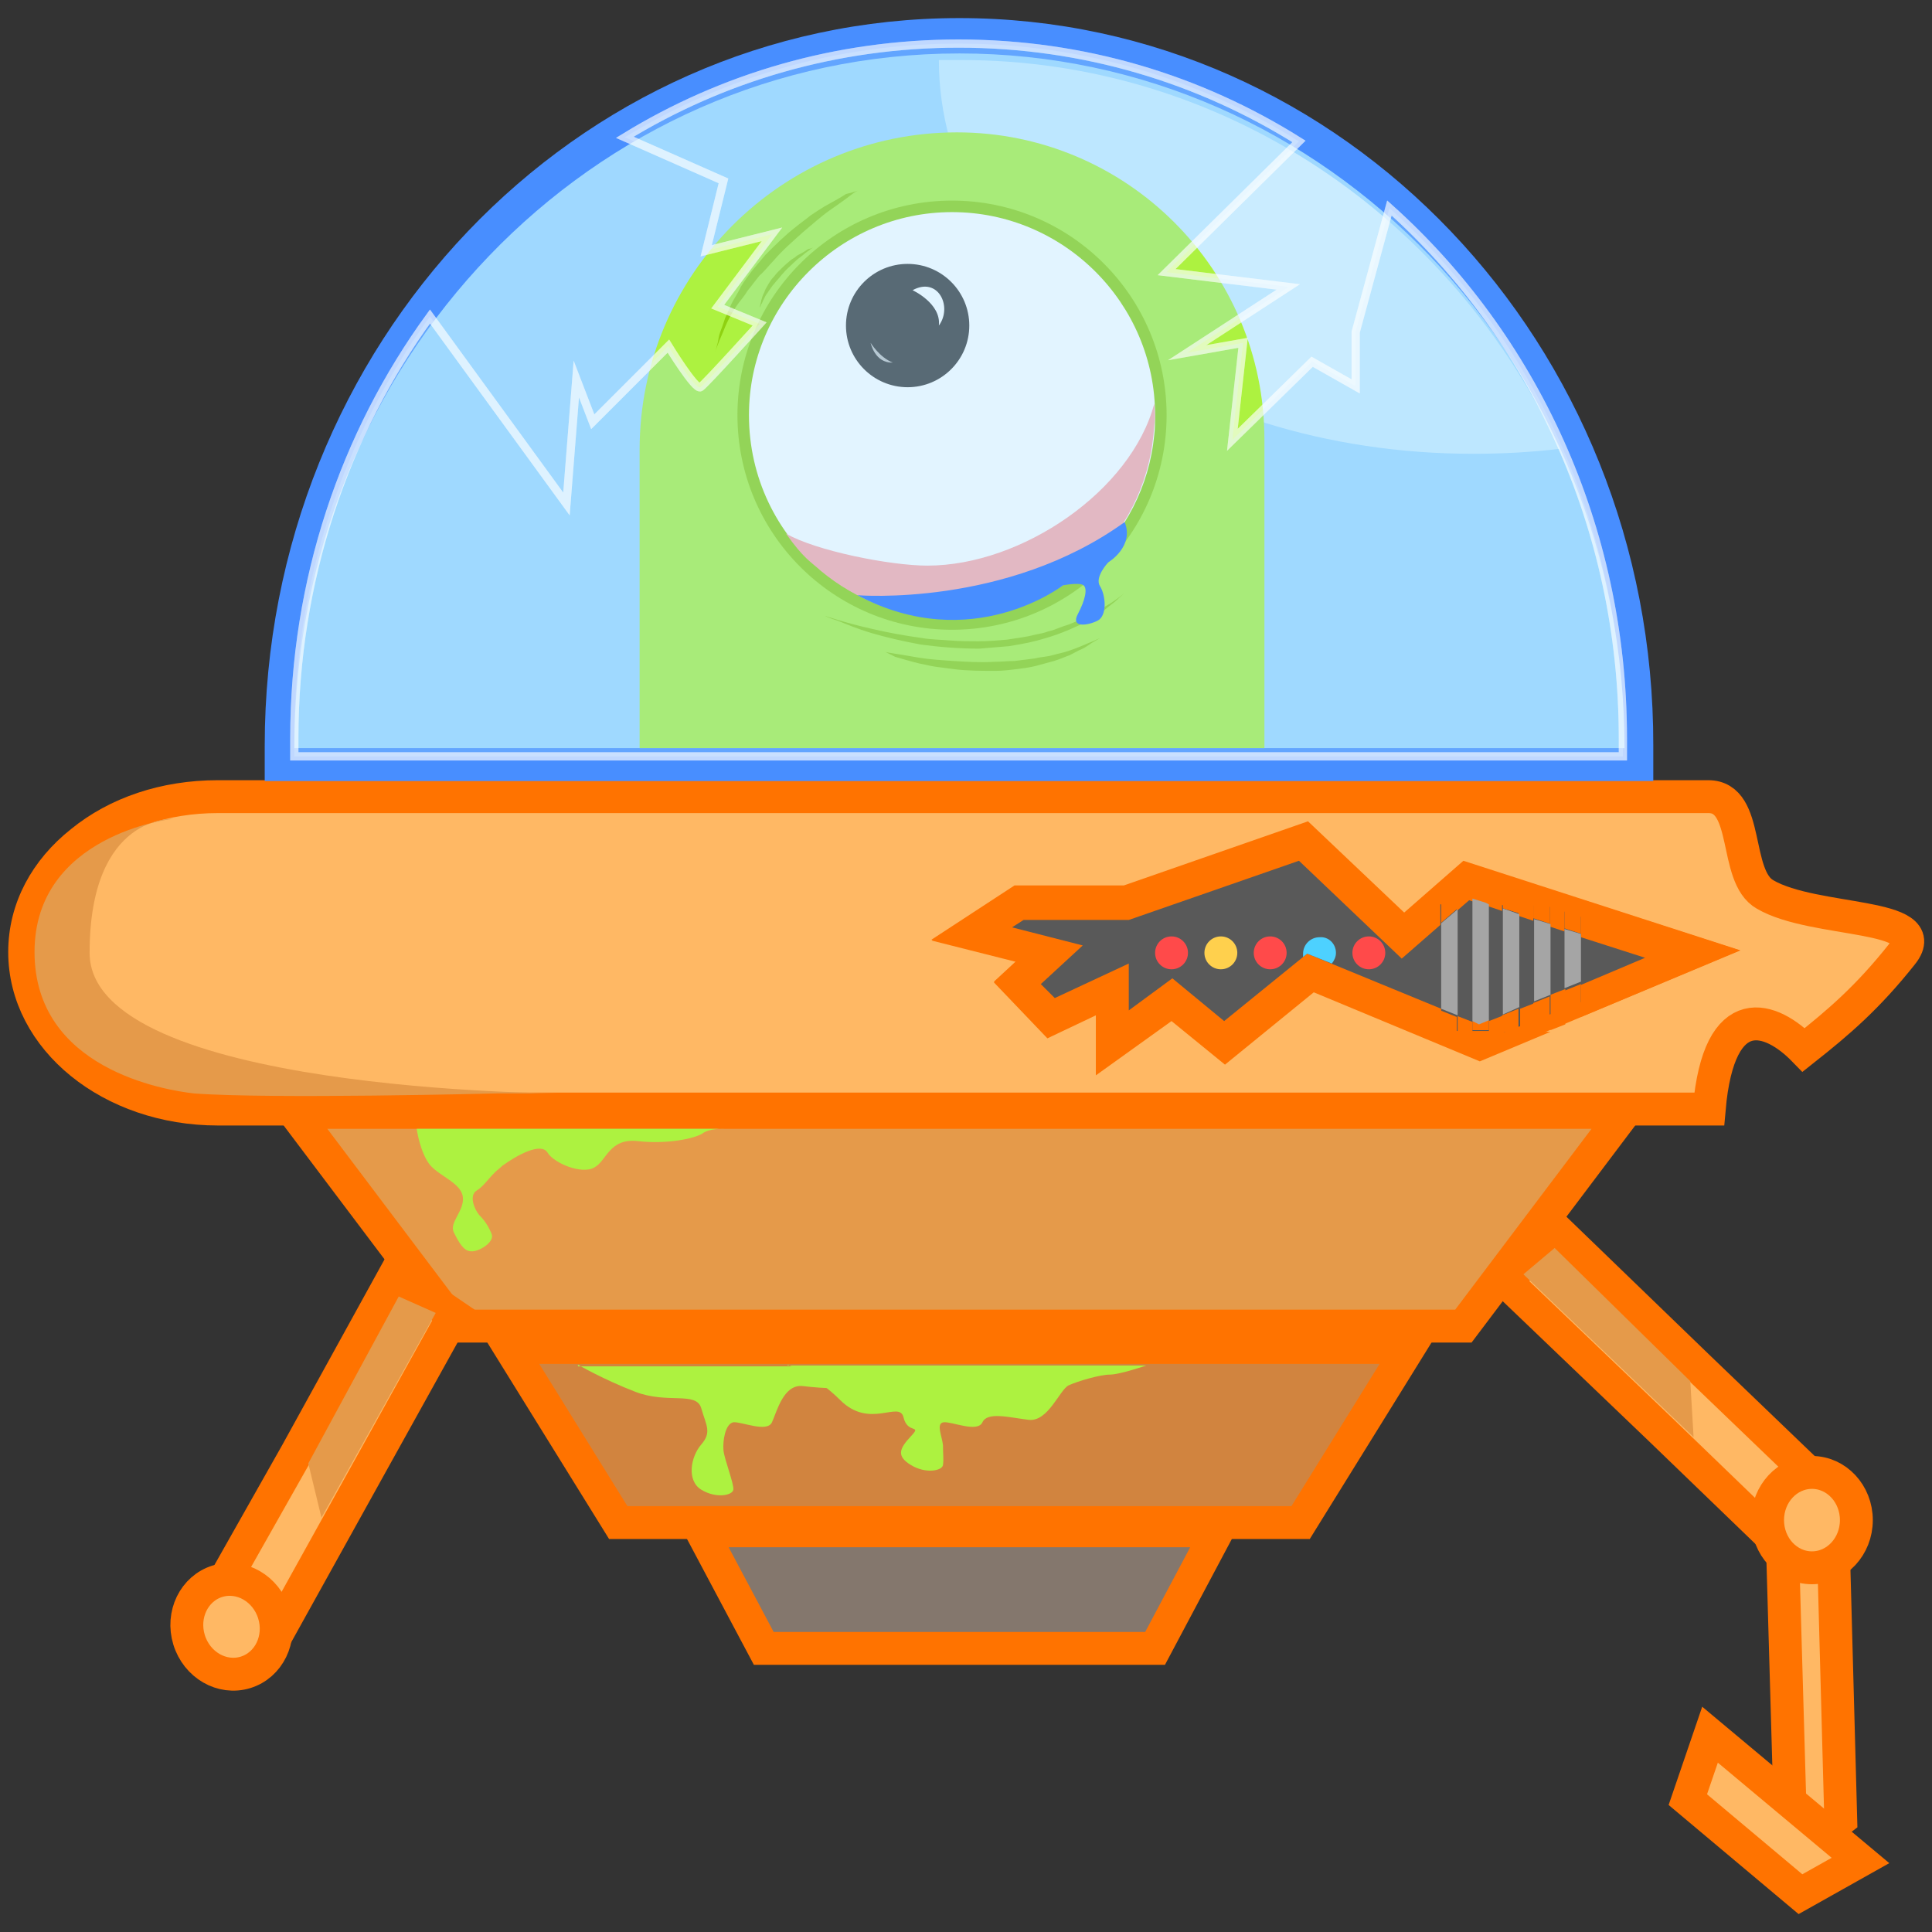 <svg width="235" height="235" xmlns="http://www.w3.org/2000/svg" xmlns:svg="http://www.w3.org/2000/svg">
 <rect width="100%" height="100%" fill="#333333" stroke="none"/>
 <style type="text/css">.st0{fill:none;stroke:#488EFF;stroke-miterlimit:10;}
    .st1{fill:#FFB864;stroke:#FF7300;stroke-width:4;stroke-miterlimit:10;}
    .st2{fill:#9FD8FF;}
    .st3{fill:#488EFF;}
    .st4{fill:#CAECFF;}
    .st5{fill:#E59A4A;stroke:#FF7300;stroke-width:4;stroke-miterlimit:10;}
    .st6{fill:#D1843F;stroke:#FF7300;stroke-width:4;stroke-miterlimit:10;}
    .st7{fill:#84776D;stroke:#FF7300;stroke-width:4;stroke-miterlimit:10;}
    .st8{fill:#E59A4A;}
    .st9{fill:#ADF240;}
    .st10{fill:#8FD111;}
    .st11{fill:#FFFFFF;}
    .st12{fill:#FFA9A9;}
    .st13{fill:#3A3A3A;}
    .st14{opacity:0.68;fill:#FFFFFF;enable-background:new    ;}
    .st15{opacity:0.3;fill:#9FD8FF;enable-background:new    ;}
    .st16{opacity:0.3;fill:none;stroke:#FFFFFF;stroke-miterlimit:10;enable-background:new    ;}
    .st17{fill:#595959;}
    .st18{fill:#FF7300;}
    .st19{fill:#FF4A4A;}
    .st20{fill:#FFD04D;}
    .st21{fill:#4DD1FF;}
    .st22{fill:none;}
    .st23{fill:#A5A5A5;}</style>

 <g>
  <title>Layer 1</title>
  <g id="XMLID_1_">
   <polyline points="160.4,30.7 153.8,25.8 149.2,28.5 150.2,31.2  " class="st0" id="XMLID_46_"/>
   <path d="m231.4,116c-4.2,5.3 -7.7,8.3 -12,11.7c-3.9,-4 -10.3,-6.5 -11.5,7.2l-181.4,0c-13,0 -23.5,-8.5 -23.5,-19.1c0,-5.3 2.6,-10 6.9,-13.4c4.3,-3.5 10.1,-5.5 16.6,-5.5l181.3,0c5.1,0 3,9.7 6.9,11.9c6,3.5 20.6,2.2 16.7,7.2z" class="st1" id="XMLID_65_"/>
   <g id="XMLID_62_">
    <path d="m34.2,93l0,-2.3c0,-47.7 36.8,-86.5 82.5,-86.5s82.5,38.8 82.5,86.5l0,2.3l-165,0z" class="st2" id="XMLID_64_"/>
    <path d="m116.7,6.5c44.7,0 80.9,37.5 80.9,84.5l-161.8,0c0,-47 36.2,-84.5 80.9,-84.5m0,-4.3c-46.8,0 -84.5,39.7 -84.5,88.5l0,4.3l3.6,0l161.7,0l3.6,0l0,-4.3c0.1,-48.8 -37.6,-88.5 -84.4,-88.5l0,0z" class="st3" id="XMLID_63_"/>
   </g>
   <path d="m189.7,54.6c-3.4,0.4 -6.9,0.6 -10.5,0.6c-35.9,0 -65,-21.4 -65,-47.9l0,0c1,0 1.7,0 2.5,0c32.2,-0.1 60,19.3 73,47.3z" class="st4" id="XMLID_61_"/>
   <polygon points="178,161.3 55.4,161.3 35.8,135.3 197.6,135.3  " class="st5" id="XMLID_60_"/>
   <polygon points="158.2,185.2 75.2,185.2 62,163.9 171.4,163.9  " class="st6" id="XMLID_59_"/>
   <polygon points="140.5,200.5 92.9,200.5 85.3,186.2 148.1,186.2  " class="st7" id="XMLID_58_"/>
   <polygon points="55.2,160 42.6,182.7 33,200 25.7,195.1 36.1,176.7 48,155.1  " class="st1" id="XMLID_57_"/>
   <ellipse ry="5.4" rx="5.8" cy="197.9" cx="28.2" class="st1" transform="matrix(-0.293 -0.956 0.956 -0.293 -152.77 282.82)" id="XMLID_55_"/>
   <polygon points="53,159.7 39.1,184.6 37.5,178 48.5,157.7  " class="st8" id="XMLID_53_"/>
   <polygon points="183.3,156 202.1,174 216.3,187.7 221.8,180.9 206.6,166.3 188.9,149.2  " class="st1" id="XMLID_51_"/>
   <polygon points="217.9,225.9 223.9,221.3 223,188 216.8,187.7  " class="st1" id="XMLID_50_"/>
   <ellipse ry="5.8" rx="5.4" cy="184.9" cx="220.4" class="st1" id="XMLID_49_"/>
   <polygon points="205.3,218.9 219,230.4 226.3,226.3 208,211  " class="st1" id="XMLID_48_"/>
   <polygon points="185.3,155 206,174.8 205.6,168 189.1,151.8  " class="st8" id="XMLID_47_"/>
   <path d="m21.1,99.6c-0.4,0 -16.9,2 -16.9,16.2s15.8,16.8 19.4,17.2c9.2,0.7 36.8,0 36.8,0l7.8,0c0,0 -57.3,-0.2 -57.3,-17.1s10.2,-16.3 10.2,-16.3z" class="st8" id="XMLID_14_"/>
   <path d="m153.8,91l-76,0l0,-36.3c0,-21.3 17.3,-38.6 38.6,-38.6l0,0c20.6,0 37.4,16.7 37.4,37.4l0,37.5z" class="st9" id="XMLID_43_"/>
   <circle r="26.1" cy="50.5" cx="115.8" class="st10" id="XMLID_42_"/>
   <path d="m140.5,50.5c0,0.8 0,1.6 -0.1,2.4c-1.2,12.5 -11.8,22.3 -24.6,22.3c-6,0 -11.6,-2.2 -15.9,-5.8c-5.4,-4.5 -8.8,-11.3 -8.8,-18.9c0,-13.6 11.1,-24.7 24.7,-24.7c13.6,0 24.7,11.1 24.7,24.7z" class="st11" id="XMLID_41_"/>
   <path d="m140.3,52.9c-1.2,12.5 -11.8,22.3 -24.6,22.3c-6,0 -11.6,-2.2 -15.9,-5.8c-1.2,-1.1 -2,-1.4 -4.2,-4.5c3.6,2.1 12.7,3.9 17.2,3.9c11.5,0 24.8,-9.1 27.6,-19.7c0.2,2 0,2.3 -0.1,3.8z" class="st12" id="XMLID_40_"/>
   <circle r="7.5" cy="39.6" cx="110.4" class="st13" id="XMLID_39_"/>
   <path d="m111,35.3c0,0 3.5,1.6 3.2,4.3c1.7,-2.3 -0.1,-6 -3.2,-4.3z" class="st11" id="XMLID_38_"/>
   <path d="m105.9,41.7c0,0 1.1,1.8 2.7,2.4c-2.2,0.1 -2.7,-2.4 -2.7,-2.4z" class="st14" id="XMLID_37_"/>
   <g id="svg_1">
    <path d="m100.3,74.9c0,0 0.6,0.2 1.6,0.5s2.4,0.7 4.2,1.1c1.7,0.4 3.8,0.8 6,1.1c1.1,0.2 2.3,0.2 3.4,0.3c1.2,0.1 2.4,0.1 3.5,0.1c1.2,0 2.4,-0.1 3.5,-0.2c1.2,-0.2 2.3,-0.3 3.4,-0.6c0.5,-0.1 1.1,-0.2 1.6,-0.4c0.5,-0.1 1,-0.3 1.5,-0.5s1,-0.3 1.4,-0.5s0.9,-0.3 1.3,-0.6c0.8,-0.4 1.5,-0.8 2.2,-1.1c0.6,-0.4 1.2,-0.7 1.6,-1c0.9,-0.6 1.3,-1 1.3,-1s-0.4,0.4 -1.2,1.1c-0.4,0.3 -0.9,0.7 -1.5,1.2c-0.6,0.4 -1.3,0.9 -2.1,1.3c-0.4,0.2 -0.8,0.4 -1.3,0.6c-0.4,0.2 -0.9,0.4 -1.4,0.6c-1,0.4 -2,0.7 -3.1,1s-2.3,0.5 -3.5,0.7c-1.2,0.1 -2.4,0.2 -3.6,0.3c-2.4,0 -4.9,-0.2 -7.1,-0.5c-2.2,-0.4 -4.3,-0.9 -6,-1.4s-3.1,-1.1 -4.1,-1.5c-1,-0.3 -1.6,-0.6 -1.6,-0.6z" class="st10" id="XMLID_36_"/>
   </g>
   <g id="svg_2">
    <path d="m107.7,79.3c0,0 0.4,0.1 1.1,0.2s1.8,0.3 3,0.5s2.7,0.3 4.2,0.4c1.6,0.1 3.2,0.2 4.9,0.1c0.8,0 1.7,-0.1 2.5,-0.1c0.8,-0.1 1.6,-0.2 2.4,-0.3c0.8,-0.2 1.5,-0.2 2.2,-0.4c0.7,-0.2 1.3,-0.3 1.9,-0.5c0.6,-0.2 1.1,-0.4 1.6,-0.6s0.9,-0.4 1.2,-0.5c0.7,-0.3 1.1,-0.5 1.1,-0.5s-0.3,0.2 -1,0.6c-0.3,0.2 -0.7,0.5 -1.1,0.7c-0.5,0.2 -1,0.5 -1.6,0.8c-0.6,0.2 -1.2,0.5 -1.9,0.7s-1.5,0.4 -2.2,0.6c-0.8,0.2 -1.6,0.3 -2.4,0.4s-1.7,0.2 -2.5,0.2c-1.7,0 -3.4,0 -5,-0.2c-0.8,-0.1 -1.5,-0.2 -2.3,-0.3c-0.7,-0.1 -1.4,-0.3 -2,-0.4c-1.2,-0.3 -2.2,-0.6 -2.9,-0.8c-0.8,-0.4 -1.2,-0.6 -1.2,-0.6z" class="st10" id="XMLID_35_"/>
   </g>
   <g id="svg_3">
    <path d="m104.3,23.2c0,0 -0.4,0.2 -0.9,0.6s-1.5,1.1 -2.5,1.8c-1,0.7 -2.1,1.7 -3.3,2.7c-1.2,1.1 -2.4,2.1 -3.5,3.4c-0.6,0.6 -1.1,1.3 -1.7,1.8c-0.5,0.6 -1,1.3 -1.5,1.9c-0.4,0.7 -0.9,1.2 -1.3,1.8c-0.4,0.6 -0.7,1.1 -1,1.7c-0.3,0.6 -0.5,1.1 -0.7,1.6c-0.2,0.5 -0.4,0.9 -0.5,1.2c-0.3,0.7 -0.4,1.1 -0.4,1.1s0.1,-0.4 0.3,-1.1c0.1,-0.4 0.1,-0.8 0.3,-1.3c0.2,-0.5 0.4,-1.1 0.6,-1.7c0.3,-0.6 0.5,-1.2 0.8,-1.8s0.8,-1.3 1.1,-2c0.4,-0.7 0.9,-1.3 1.4,-2c0.5,-0.6 1.1,-1.3 1.6,-1.9c1.2,-1.2 2.4,-2.4 3.7,-3.4c0.6,-0.5 1.2,-0.9 1.8,-1.4c0.6,-0.4 1.2,-0.8 1.7,-1.1c1.1,-0.6 2,-1.1 2.6,-1.5c0.9,-0.2 1.4,-0.4 1.4,-0.4z" class="st10" id="XMLID_34_"/>
   </g>
   <g id="svg_4">
    <path d="m98.9,30.1c0,0 -0.1,0.1 -0.3,0.2c-0.2,0.2 -0.6,0.4 -0.9,0.7c-0.4,0.3 -0.8,0.6 -1.2,1c-0.4,0.4 -0.9,0.8 -1.3,1.3c-0.2,0.2 -0.4,0.5 -0.6,0.7c-0.2,0.2 -0.4,0.5 -0.6,0.7c-0.2,0.3 -0.3,0.4 -0.5,0.7c-0.1,0.2 -0.3,0.4 -0.4,0.6c-0.1,0.2 -0.2,0.4 -0.3,0.6c-0.1,0.2 -0.1,0.3 -0.2,0.4c-0.1,0.3 -0.2,0.4 -0.2,0.4s0,-0.1 0.1,-0.4c0,-0.1 0.1,-0.3 0.1,-0.5c0.1,-0.2 0.1,-0.4 0.2,-0.6c0.1,-0.2 0.2,-0.4 0.3,-0.7c0.1,-0.2 0.3,-0.5 0.4,-0.7c0.2,-0.3 0.3,-0.5 0.5,-0.7c0.2,-0.2 0.4,-0.5 0.6,-0.7c0.4,-0.4 0.9,-0.9 1.4,-1.3c0.2,-0.2 0.4,-0.3 0.7,-0.5c0.2,-0.2 0.4,-0.3 0.6,-0.4c0.4,-0.2 0.7,-0.4 1,-0.6c0.5,-0.1 0.6,-0.2 0.6,-0.2z" class="st10" id="XMLID_33_"/>
   </g>
   <g id="Calque_2_2_">
    <path d="m197.4,89.8l0,2.2l-161.6,0l0,-2.2c0,-19.2 6.1,-37 16.5,-51.3l16.6,22.8l1.2,-15.2l2,5.2l9.2,-9.2c0,0 3.3,5.4 3.9,5c0.6,-0.4 7.2,-7.7 7.2,-7.7l-5.1,-2.1l6.6,-8.8l-8,2l2.1,-8.5l-12,-5.3c11.9,-7.3 25.8,-11.4 40.6,-11.4c15.2,0 29.3,4.3 41.4,11.9l-16.1,15.9l14.8,1.8l-12.3,8l6.8,-1.2l-1.3,11.8l9.7,-9.5l5.3,3l0,-6.6l4.1,-15.1c17.4,15.6 28.4,38.7 28.4,64.5z" class="st15" id="XMLID_32_"/>
   </g>
   <g id="Calque_2_3_">
    <path d="m197.4,89.8l0,2.2l-161.6,0l0,-2.2c0,-19.2 6.1,-37 16.5,-51.3l16.6,22.8l1.2,-15.2l2,5.2l9.2,-9.2c0,0 3.3,5.4 3.9,5c0.6,-0.4 7.2,-7.7 7.2,-7.7l-5.1,-2.1l6.6,-8.8l-8,2l2.1,-8.5l-12,-5.3c11.9,-7.3 25.8,-11.4 40.6,-11.4c15.2,0 29.3,4.3 41.4,11.9l-16.1,15.9l14.8,1.8l-12.3,8l6.8,-1.2l-1.3,11.8l9.7,-9.5l5.3,3l0,-6.6l4.1,-15.1c17.4,15.6 28.4,38.7 28.4,64.5z" class="st16" id="XMLID_31_"/>
   </g>
   <g id="Calque_2_4_">
    <path d="m197.4,89.8l0,2.2l-161.6,0l0,-2.2c0,-19.2 6.1,-37 16.5,-51.3l16.6,22.8l1.2,-15.2l2,5.2l9.2,-9.2c0,0 3.3,5.4 3.9,5c0.6,-0.4 7.2,-7.7 7.2,-7.7l-5.1,-2.1l6.6,-8.8l-8,2l2.1,-8.5l-12,-5.3c11.9,-7.3 25.8,-11.4 40.6,-11.4c15.2,0 29.3,4.3 41.4,11.9l-16.1,15.9l14.8,1.8l-12.3,8l6.8,-1.2l-1.3,11.8l9.7,-9.5l5.3,3l0,-6.6l4.1,-15.1c17.4,15.6 28.4,38.7 28.4,64.5z" class="st16" id="XMLID_30_"/>
   </g>
   <g id="Calque_2_5_">
    <path d="m197.4,89.8l0,2.2l-161.6,0l0,-2.2c0,-19.2 6.1,-37 16.5,-51.3l16.6,22.8l1.2,-15.2l2,5.2l9.2,-9.2c0,0 3.3,5.4 3.9,5c0.6,-0.4 7.2,-7.7 7.2,-7.7l-5.1,-2.1l6.6,-8.8l-8,2l2.1,-8.5l-12,-5.3c11.9,-7.3 25.8,-11.4 40.6,-11.4c15.2,0 29.3,4.3 41.4,11.9l-16.1,15.9l14.8,1.8l-12.3,8l6.8,-1.2l-1.3,11.8l9.7,-9.5l5.3,3l0,-6.6l4.1,-15.1c17.4,15.6 28.4,38.7 28.4,64.5z" class="st16" id="XMLID_29_"/>
   </g>
   <path d="m104.3,72.4c0,0 18.1,1.5 32.5,-8.9c1.2,3 -2,4.9 -2,4.9s-1.7,1.8 -1,2.9s0.9,3.6 -0.3,4.2c-1.2,0.6 -3.3,0.9 -2.4,-0.8s1.2,-3.1 0.7,-3.5s-2.5,0 -2.5,0s-11.1,8.6 -25,1.2z" class="st3" id="XMLID_28_"/>
   <g id="svg_5">
    <polygon points="137,109.8 123.9,109.8 118.2,113.5 127.6,115.9 123.7,119.5 127.8,123.8     135.3,120.3 135.3,126.8 142.5,121.5 148.9,126.8 159.4,118.3 179.9,126.8 205.9,115.9 178.4,107 170.7,113.8 158.6,102.3   " class="st17" id="XMLID_27_"/>
    <path id="svg_6" d="m133.3,130.7l0,-7.3l-5.9,2.8l-6.5,-6.8l2.7,-2.5l-10.3,-2.6l10.1,-6.6l13.3,0l22.4,-7.8l11.7,11.1l7.2,-6.3l33.7,10.9l-31.8,13.3l-20.2,-8.4l-10.8,8.8l-6.5,-5.3l-9.1,6.7zm25.8,-14.8l20.8,8.6l20.2,-8.4l-21.3,-6.9l-8.3,7.2l-12.5,-11.9l-20.7,7.2l-12.8,0l-1.4,0.9l8.6,2.2l-5.1,4.7l1.7,1.7l9.1,-4.2l0,5.7l5.3,-3.9l6.3,5.2l10.1,-8.1z" class="st18"/>
   </g>
   <g id="svg_7">
    <path id="svg_8" d="m205.9,115.9l-13.6,-4.4l0,2.1l-2,-0.6l0,-2.1l-1.8,-0.6l0,2.1l-2,-0.6l0,-1.9l0.6,0l-8.7,-2.8l-7.8,6.8l-12.1,-11.5l-21.6,7.5l-13.1,0l-5.8,3.8l9.4,2.4l-3.9,3.6l4.1,4.3l7.5,-3.5l0,6.5l7.3,-5.3l6.4,5.3l10.5,-8.5l15.9,6.6l0,-2.2l2,0.8l0,1.8l-0.8,0l3.4,1.4l3.4,-1.4l-0.5,0l0,-2l2,-0.8l0,2.2l1.8,-0.7l0,-2.2l2,-0.8l0,2.2l1.8,-0.7l0,-2.2l2,-0.8l0,2.2l13.6,-6zm-24.8,-6.1l0,0.1l-0.4,-0.1l0.4,0zm-5.8,2.5l0,-2.5l2,0l0,0.8l-2,1.7zm5.8,13l-2,0l0,-1.1l0.8,0.3l1.2,-0.5l0,1.3zm1.7,-14.8l0,-0.7l2,0l0,1.3l-2,-0.6z" class="st17"/>
    <path id="svg_9" d="m192.3,123.7l19.3,-8.1l-33.6,-10.8l-7.2,6.3l-11.7,-11.1l-22.4,7.8l-13.3,0l-10.1,6.6l10.3,2.6l-2.7,2.5l6.5,6.8l5.9,-2.8l0,7.3l9.2,-6.6l6.5,5.3l10.8,-8.8l20.2,8.4l8.6,-3.6l-1.9,0l0,-3.5l-1.8,0.7l0,2.8l-2,0l0,-2l-1.8,0.7l0,1.2l-2,0l0,-1.1l-1.8,-0.7l0,1.8l-0.8,0l-1.2,-0.5l0,-2.2l-16.3,-6.7l-10.1,8.2l-6.3,-5.2l-5.3,3.9l0,-5.7l-9,4.2l-1.7,-1.7l5.1,-4.7l-8.6,-2.2l1.4,-0.9l12.8,0l20.7,-7.2l12.5,11.9l4.7,-4.1l0,-2.5l2,0l0,0.8l1.5,-1.3l1.8,0.6l0.4,0l0,0.1l1.8,0.6l0,-0.7l2,0l0,1.3l1.8,0.6l0,-1.9l2,0l0,2.6l1.8,0.6l0,-3.1l2,0l0,3.8l7.8,2.5l-7.8,3.3l0,3.9zm-3.7,-2.7l0,4.3l1.8,-0.7l0,-4.3l-1.8,0.7z" class="st18"/>
   </g>
   <circle r="2" cy="115.9" cx="142.5" class="st19" id="XMLID_17_"/>
   <circle r="2" cy="115.9" cx="148.5" class="st20" id="XMLID_16_"/>
   <circle r="2" cy="115.9" cx="154.5" class="st19" id="XMLID_15_"/>
   <path d="m162.5,115.9c0,0.5 -0.2,0.9 -0.5,1.3l-3,-1.2l-0.5,0.4c0,-0.1 0,-0.3 0,-0.4c0,-1.1 0.9,-2 2,-2c1.1,-0.1 2,0.8 2,1.9z" class="st21" id="XMLID_13_"/>
   <circle r="2" cy="115.9" cx="166.5" class="st19" id="XMLID_12_"/>
   <line y2="124.8" x2="175.3" y1="125.3" x1="176.5" class="st22" id="XMLID_11_"/>
   <polygon points="177.3,110.6 177.3,123.5 175.3,122.7 175.3,112.3  " class="st23" id="XMLID_10_"/>
   <polygon points="181.1,110 181.1,124.1 179.9,124.6 179.1,124.2 179.1,109.3 180.7,109.8  " class="st23" id="XMLID_9_"/>
   <polygon points="184.8,111.2 184.8,122.5 182.8,123.4 182.8,110.5  " class="st23" id="XMLID_8_"/>
   <polygon points="186.6,111.8 188.6,112.4 188.6,121 186.6,121.8  " class="st23" id="XMLID_7_"/>
   <polygon points="188.6,125.3 188.6,125.3 188.5,125.3  " class="st23" id="XMLID_6_"/>
   <polygon points="192.3,113.6 192.3,119.4 190.3,120.2 190.3,113  " class="st23" id="XMLID_5_"/>
   <path d="m50.7,137.4c0,0 0.4,2.8 1.6,4.3c1.2,1.4 3.8,2.2 4,3.9s-1.7,3.1 -1.1,4.3s1.2,2.3 2.1,2.3c0.9,0.1 2.9,-1.1 2.5,-2.1c-0.4,-1 -0.9,-1.7 -1.5,-2.3c-0.6,-0.7 -1.3,-2.4 -0.3,-3c0.8,-0.5 1.2,-1.2 2.2,-2.2c0.3,-0.3 0.6,-0.5 0.9,-0.8c1.8,-1.3 4.7,-2.9 5.5,-1.6c0.8,1.3 4.2,2.7 5.7,1.8c1.5,-0.8 1.8,-3.6 5.3,-3.2c3.5,0.4 6.8,-0.3 7.8,-0.9c0.9,-0.7 2.7,-0.6 2.7,-0.6l-37.4,0l0,0.1z" class="st9" id="XMLID_4_"/>
   <path d="m70.3,166c0,0 3.1,1.8 7,3.3s7.4,-0.1 8,2s1.3,2.9 0,4.4s-1.8,4.4 0,5.5s3.8,0.7 3.9,0s-1.1,-3.7 -1.2,-4.8s0.2,-3.2 1.2,-3.4c1,-0.1 4.1,1.3 4.7,0c0.6,-1.3 1.4,-4.7 3.8,-4.4s5.6,0.4 6.8,0s3.8,-1.3 5,-1.3s4.4,-1.1 4.4,-1.1l-43.6,0l0,-0.2z" class="st9" id="XMLID_3_"/>
   <path d="m95.8,166c0,0 3.4,1.3 6.4,4.3c3.6,3.6 7.2,0 7.7,2.1s2.3,0.8 0.9,2.3s-1.8,2.4 0,3.5s3.8,0.7 3.9,0s0,-1.3 0,-2.4c-0.1,-1.1 -0.9,-2.7 0.1,-2.8c1,-0.1 4.1,1.3 4.7,0c0.6,-1.3 3.2,-0.6 5.6,-0.3s3.8,-3.7 4.9,-4.2s3.8,-1.3 5,-1.3s4.4,-1.1 4.4,-1.1l-43.6,0l0,-0.1z" class="st9" id="XMLID_2_"/>
  </g>
 </g>
</svg>
